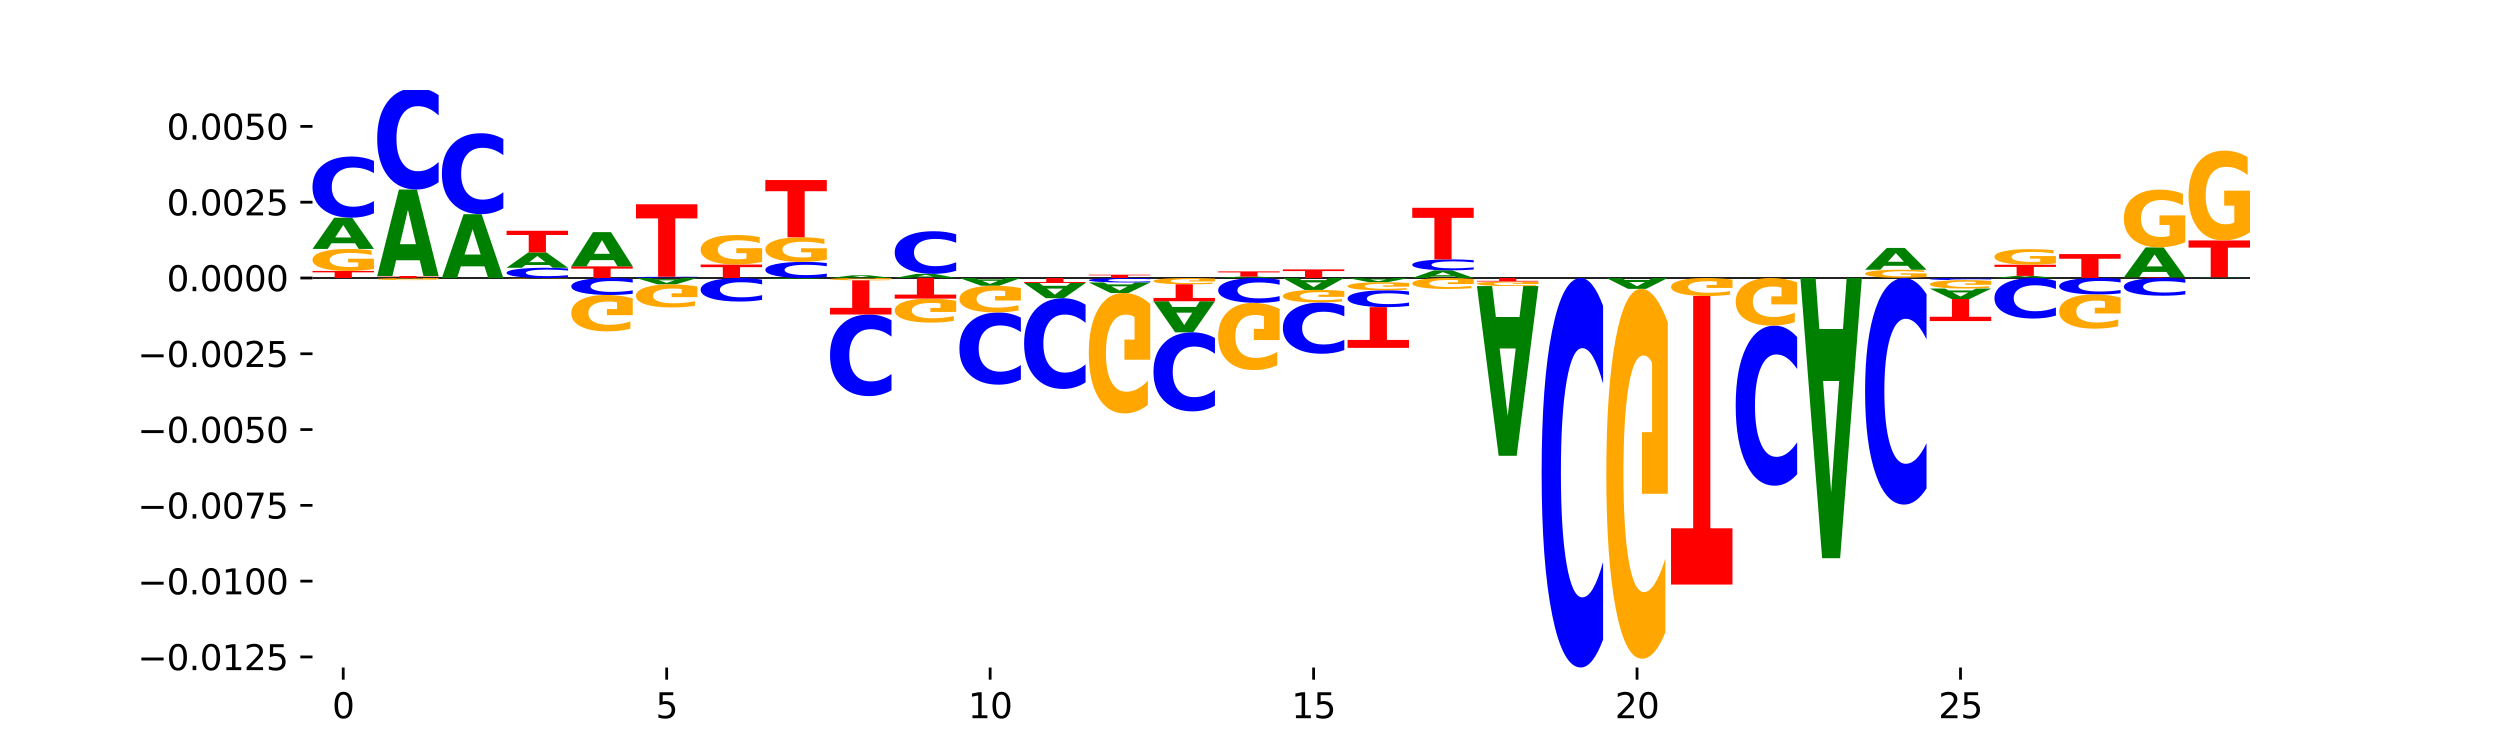 <?xml version="1.0" encoding="utf-8" standalone="no"?>
<!DOCTYPE svg PUBLIC "-//W3C//DTD SVG 1.1//EN"
  "http://www.w3.org/Graphics/SVG/1.1/DTD/svg11.dtd">
<svg xmlns:xlink="http://www.w3.org/1999/xlink" width="720pt" height="216pt" viewBox="0 0 720 216" xmlns="http://www.w3.org/2000/svg" version="1.1">
 <defs>
  <style type="text/css">*{stroke-linejoin: round; stroke-linecap: butt}</style>
 </defs>
 <g id="figure_1">
  <g id="patch_1">
   <path d="M 0 216 
L 720 216 
L 720 0 
L 0 0 
z
" style="fill: #ffffff"/>
  </g>
  <g id="axes_1">
   <g id="patch_2">
    <path d="M 90 192.24 
L 648 192.24 
L 648 25.92 
L 90 25.92 
z
" style="fill: #ffffff"/>
   </g>
   <g id="line2d_1">
    <path d="M 90 80.059 
L 648 80.059 
" clip-path="url(#p1d33a9b0ce)" style="fill: none; stroke: #000000; stroke-width: 0.5; stroke-linecap: square"/>
   </g>
   <g id="patch_3">
    <path d="M 90 78.038 
L 107.699 78.038 
L 107.699 78.432 
L 101.332 78.432 
L 101.332 80.059 
L 96.38 80.059 
L 96.38 78.432 
L 90 78.432 
L 90 78.038 
z
" clip-path="url(#p1d33a9b0ce)" style="fill: #ff0000"/>
   </g>
   <g id="patch_4">
    <path d="M 107.699 77.464 
Q 105.914 77.751 103.995 77.895 
Q 102.075 78.038 100.028 78.038 
Q 95.403 78.038 92.701 77.183 
Q 90 76.329 90 74.867 
Q 90 73.389 92.749 72.54 
Q 95.502 71.692 100.29 71.692 
Q 102.134 71.692 103.824 71.808 
Q 105.518 71.922 107.017 72.147 
L 107.017 73.412 
Q 105.47 73.122 103.939 72.98 
Q 102.408 72.835 100.869 72.835 
Q 98.021 72.835 96.478 73.362 
Q 94.935 73.888 94.935 74.867 
Q 94.935 75.837 96.422 76.367 
Q 97.91 76.895 100.647 76.895 
Q 101.392 76.895 102.031 76.865 
Q 102.67 76.833 103.177 76.768 
L 103.177 75.58 
L 100.262 75.58 
L 100.262 74.522 
L 107.699 74.522 
L 107.699 77.464 
z
" clip-path="url(#p1d33a9b0ce)" style="fill: #ffa600"/>
   </g>
   <g id="patch_5">
    <path d="M 102.26 70.054 
L 95.454 70.054 
L 94.379 71.692 
L 90 71.692 
L 96.253 62.7 
L 101.446 62.7 
L 107.699 71.692 
L 103.324 71.692 
L 102.26 70.054 
z
M 96.539 68.385 
L 101.164 68.385 
L 98.855 64.808 
L 96.539 68.385 
z
" clip-path="url(#p1d33a9b0ce)" style="fill: #008000"/>
   </g>
   <g id="patch_6">
    <path d="M 107.699 61.437 
Q 106.219 62.063 104.618 62.38 
Q 103.017 62.7 101.273 62.7 
Q 96.074 62.7 93.037 60.327 
Q 90 57.953 90 53.895 
Q 90 49.821 93.037 47.452 
Q 96.074 45.078 101.273 45.078 
Q 103.017 45.078 104.618 45.399 
Q 106.219 45.715 107.699 46.341 
L 107.699 49.854 
Q 106.206 49.024 104.756 48.638 
Q 103.307 48.252 101.706 48.252 
Q 98.834 48.252 97.189 49.756 
Q 95.548 51.255 95.548 53.895 
Q 95.548 56.523 97.189 58.026 
Q 98.834 59.526 101.706 59.526 
Q 103.307 59.526 104.756 59.14 
Q 106.206 58.75 107.699 57.92 
L 107.699 61.437 
z
" clip-path="url(#p1d33a9b0ce)" style="fill: #0000ff"/>
   </g>
   <g id="patch_7">
    <path d="M 108.631 79.495 
L 126.331 79.495 
L 126.331 79.605 
L 119.963 79.605 
L 119.963 80.059 
L 115.011 80.059 
L 115.011 79.605 
L 108.631 79.605 
L 108.631 79.495 
z
" clip-path="url(#p1d33a9b0ce)" style="fill: #ff0000"/>
   </g>
   <g id="patch_8">
    <path d="M 120.892 74.958 
L 114.085 74.958 
L 113.01 79.495 
L 108.631 79.495 
L 114.884 54.587 
L 120.077 54.587 
L 126.331 79.495 
L 121.955 79.495 
L 120.892 74.958 
z
M 115.17 70.335 
L 119.795 70.335 
L 117.486 60.427 
L 115.17 70.335 
z
" clip-path="url(#p1d33a9b0ce)" style="fill: #008000"/>
   </g>
   <g id="patch_9">
    <path d="M 126.331 52.488 
Q 124.85 53.529 123.249 54.055 
Q 121.648 54.587 119.905 54.587 
Q 114.705 54.587 111.668 50.643 
Q 108.631 46.7 108.631 39.955 
Q 108.631 33.186 111.668 29.248 
Q 114.705 25.304 119.905 25.304 
Q 121.648 25.304 123.249 25.837 
Q 124.85 26.363 126.331 27.403 
L 126.331 33.241 
Q 124.837 31.861 123.387 31.22 
Q 121.938 30.579 120.337 30.579 
Q 117.465 30.579 115.82 33.077 
Q 114.179 35.569 114.179 39.955 
Q 114.179 44.322 115.82 46.821 
Q 117.465 49.313 120.337 49.313 
Q 121.938 49.313 123.387 48.671 
Q 124.837 48.024 126.331 46.645 
L 126.331 52.488 
z
" clip-path="url(#p1d33a9b0ce)" style="fill: #0000ff"/>
   </g>
   <g id="patch_10">
    <path d="M 139.523 76.712 
L 132.716 76.712 
L 131.641 80.059 
L 127.262 80.059 
L 133.515 61.686 
L 138.708 61.686 
L 144.962 80.059 
L 140.586 80.059 
L 139.523 76.712 
z
M 133.801 73.302 
L 138.426 73.302 
L 136.117 65.993 
L 133.801 73.302 
z
" clip-path="url(#p1d33a9b0ce)" style="fill: #008000"/>
   </g>
   <g id="patch_11">
    <path d="M 144.962 60.014 
Q 143.481 60.843 141.88 61.262 
Q 140.279 61.686 138.536 61.686 
Q 133.336 61.686 130.299 58.545 
Q 127.262 55.405 127.262 50.035 
Q 127.262 44.645 130.299 41.51 
Q 133.336 38.369 138.536 38.369 
Q 140.279 38.369 141.88 38.793 
Q 143.481 39.212 144.962 40.041 
L 144.962 44.689 
Q 143.468 43.59 142.018 43.08 
Q 140.569 42.569 138.968 42.569 
Q 136.096 42.569 134.451 44.559 
Q 132.81 46.543 132.81 50.035 
Q 132.81 53.512 134.451 55.501 
Q 136.096 57.486 138.968 57.486 
Q 140.569 57.486 142.018 56.975 
Q 143.468 56.46 144.962 55.362 
L 144.962 60.014 
z
" clip-path="url(#p1d33a9b0ce)" style="fill: #0000ff"/>
   </g>
   <g id="patch_12">
    <path d="M 163.593 79.848 
Q 162.112 79.952 160.511 80.005 
Q 158.91 80.059 157.167 80.059 
Q 151.967 80.059 148.93 79.663 
Q 145.893 79.267 145.893 78.59 
Q 145.893 77.91 148.93 77.515 
Q 151.967 77.119 157.167 77.119 
Q 158.91 77.119 160.511 77.172 
Q 162.112 77.225 163.593 77.33 
L 163.593 77.916 
Q 162.099 77.777 160.649 77.713 
Q 159.2 77.648 157.599 77.648 
Q 154.727 77.648 153.082 77.899 
Q 151.441 78.149 151.441 78.59 
Q 151.441 79.028 153.082 79.279 
Q 154.727 79.529 157.599 79.529 
Q 159.2 79.529 160.649 79.465 
Q 162.099 79.4 163.593 79.261 
L 163.593 79.848 
z
" clip-path="url(#p1d33a9b0ce)" style="fill: #0000ff"/>
   </g>
   <g id="patch_13">
    <path d="M 158.154 76.311 
L 151.347 76.311 
L 150.272 77.119 
L 145.893 77.119 
L 152.146 72.685 
L 157.339 72.685 
L 163.593 77.119 
L 159.218 77.119 
L 158.154 76.311 
z
M 152.432 75.488 
L 157.057 75.488 
L 154.748 73.724 
L 152.432 75.488 
z
" clip-path="url(#p1d33a9b0ce)" style="fill: #008000"/>
   </g>
   <g id="patch_14">
    <path d="M 145.893 66.466 
L 163.593 66.466 
L 163.593 67.678 
L 157.225 67.678 
L 157.225 72.685 
L 152.273 72.685 
L 152.273 67.678 
L 145.893 67.678 
L 145.893 66.466 
z
" clip-path="url(#p1d33a9b0ce)" style="fill: #ff0000"/>
   </g>
   <g id="patch_15">
    <path d="M 164.524 76.715 
L 182.224 76.715 
L 182.224 77.367 
L 175.856 77.367 
L 175.856 80.059 
L 170.904 80.059 
L 170.904 77.367 
L 164.524 77.367 
L 164.524 76.715 
z
" clip-path="url(#p1d33a9b0ce)" style="fill: #ff0000"/>
   </g>
   <g id="patch_16">
    <path d="M 176.785 74.919 
L 169.978 74.919 
L 168.903 76.715 
L 164.524 76.715 
L 170.777 66.856 
L 175.97 66.856 
L 182.224 76.715 
L 177.849 76.715 
L 176.785 74.919 
z
M 171.063 73.089 
L 175.688 73.089 
L 173.379 69.168 
L 171.063 73.089 
z
" clip-path="url(#p1d33a9b0ce)" style="fill: #008000"/>
   </g>
   <g id="patch_17">
    <path d="M 200.855 80.033 
Q 199.374 80.046 197.773 80.052 
Q 196.172 80.059 194.429 80.059 
Q 189.229 80.059 186.192 80.01 
Q 183.155 79.961 183.155 79.878 
Q 183.155 79.795 186.192 79.746 
Q 189.229 79.698 194.429 79.698 
Q 196.172 79.698 197.773 79.704 
Q 199.374 79.711 200.855 79.723 
L 200.855 79.795 
Q 199.361 79.778 197.912 79.771 
Q 196.462 79.763 194.861 79.763 
Q 191.989 79.763 190.344 79.793 
Q 188.703 79.824 188.703 79.878 
Q 188.703 79.932 190.344 79.963 
Q 191.989 79.994 194.861 79.994 
Q 196.462 79.994 197.912 79.986 
Q 199.361 79.978 200.855 79.961 
L 200.855 80.033 
z
" clip-path="url(#p1d33a9b0ce)" style="fill: #0000ff"/>
   </g>
   <g id="patch_18">
    <path d="M 183.155 58.831 
L 200.855 58.831 
L 200.855 62.901 
L 194.487 62.901 
L 194.487 79.698 
L 189.535 79.698 
L 189.535 62.901 
L 183.155 62.901 
L 183.155 58.831 
z
" clip-path="url(#p1d33a9b0ce)" style="fill: #ff0000"/>
   </g>
   <g id="patch_19">
    <path d="M 201.786 76.191 
L 219.486 76.191 
L 219.486 76.945 
L 213.118 76.945 
L 213.118 80.059 
L 208.166 80.059 
L 208.166 76.945 
L 201.786 76.945 
L 201.786 76.191 
z
" clip-path="url(#p1d33a9b0ce)" style="fill: #ff0000"/>
   </g>
   <g id="patch_20">
    <path d="M 219.486 75.421 
Q 217.701 75.806 215.781 75.999 
Q 213.861 76.191 211.814 76.191 
Q 207.189 76.191 204.488 75.044 
Q 201.786 73.898 201.786 71.938 
Q 201.786 69.955 204.535 68.818 
Q 207.288 67.68 212.076 67.68 
Q 213.921 67.68 215.61 67.835 
Q 217.304 67.988 218.804 68.29 
L 218.804 69.987 
Q 217.257 69.598 215.725 69.407 
Q 214.194 69.213 212.655 69.213 
Q 209.807 69.213 208.264 69.92 
Q 206.721 70.625 206.721 71.938 
Q 206.721 73.239 208.208 73.949 
Q 209.696 74.658 212.433 74.658 
Q 213.179 74.658 213.817 74.617 
Q 214.456 74.575 214.964 74.487 
L 214.964 72.894 
L 212.048 72.894 
L 212.048 71.476 
L 219.486 71.476 
L 219.486 75.421 
z
" clip-path="url(#p1d33a9b0ce)" style="fill: #ffa600"/>
   </g>
   <g id="patch_21">
    <path d="M 238.117 79.727 
Q 236.636 79.891 235.035 79.974 
Q 233.434 80.059 231.691 80.059 
Q 226.491 80.059 223.454 79.435 
Q 220.417 78.811 220.417 77.744 
Q 220.417 76.673 223.454 76.05 
Q 226.491 75.426 231.691 75.426 
Q 233.434 75.426 235.035 75.51 
Q 236.636 75.593 238.117 75.758 
L 238.117 76.681 
Q 236.623 76.463 235.174 76.362 
Q 233.724 76.26 232.123 76.26 
Q 229.252 76.26 227.606 76.655 
Q 225.965 77.05 225.965 77.744 
Q 225.965 78.435 227.606 78.83 
Q 229.252 79.224 232.123 79.224 
Q 233.724 79.224 235.174 79.123 
Q 236.623 79.02 238.117 78.802 
L 238.117 79.727 
z
" clip-path="url(#p1d33a9b0ce)" style="fill: #0000ff"/>
   </g>
   <g id="patch_22">
    <path d="M 238.117 74.784 
Q 236.332 75.105 234.412 75.266 
Q 232.492 75.426 230.445 75.426 
Q 225.82 75.426 223.119 74.471 
Q 220.417 73.516 220.417 71.883 
Q 220.417 70.231 223.166 69.284 
Q 225.919 68.336 230.707 68.336 
Q 232.552 68.336 234.241 68.465 
Q 235.935 68.593 237.435 68.845 
L 237.435 70.258 
Q 235.888 69.934 234.356 69.774 
Q 232.825 69.613 231.286 69.613 
Q 228.438 69.613 226.895 70.202 
Q 225.352 70.789 225.352 71.883 
Q 225.352 72.967 226.839 73.558 
Q 228.327 74.149 231.064 74.149 
Q 231.81 74.149 232.448 74.115 
Q 233.087 74.08 233.595 74.007 
L 233.595 72.68 
L 230.679 72.68 
L 230.679 71.498 
L 238.117 71.498 
L 238.117 74.784 
z
" clip-path="url(#p1d33a9b0ce)" style="fill: #ffa600"/>
   </g>
   <g id="patch_23">
    <path d="M 220.417 51.855 
L 238.117 51.855 
L 238.117 55.069 
L 231.749 55.069 
L 231.749 68.336 
L 226.797 68.336 
L 226.797 55.069 
L 220.417 55.069 
L 220.417 51.855 
z
" clip-path="url(#p1d33a9b0ce)" style="fill: #ff0000"/>
   </g>
   <g id="patch_24">
    <path d="M 251.309 79.92 
L 244.502 79.92 
L 243.427 80.059 
L 239.048 80.059 
L 245.302 79.3 
L 250.495 79.3 
L 256.748 80.059 
L 252.373 80.059 
L 251.309 79.92 
z
M 245.588 79.78 
L 250.212 79.78 
L 247.904 79.478 
L 245.588 79.78 
z
" clip-path="url(#p1d33a9b0ce)" style="fill: #008000"/>
   </g>
   <g id="patch_25">
    <path d="M 269.94 79.843 
L 263.133 79.843 
L 262.058 80.059 
L 257.679 80.059 
L 263.933 78.874 
L 269.126 78.874 
L 275.379 80.059 
L 271.004 80.059 
L 269.94 79.843 
z
M 264.219 79.623 
L 268.843 79.623 
L 266.535 79.152 
L 264.219 79.623 
z
" clip-path="url(#p1d33a9b0ce)" style="fill: #008000"/>
   </g>
   <g id="patch_26">
    <path d="M 275.379 77.994 
Q 273.898 78.43 272.297 78.651 
Q 270.697 78.874 268.953 78.874 
Q 263.753 78.874 260.716 77.22 
Q 257.679 75.566 257.679 72.737 
Q 257.679 69.898 260.716 68.246 
Q 263.753 66.592 268.953 66.592 
Q 270.697 66.592 272.297 66.815 
Q 273.898 67.036 275.379 67.472 
L 275.379 69.921 
Q 273.885 69.342 272.436 69.073 
Q 270.986 68.804 269.385 68.804 
Q 266.514 68.804 264.868 69.852 
Q 263.227 70.897 263.227 72.737 
Q 263.227 74.569 264.868 75.616 
Q 266.514 76.662 269.385 76.662 
Q 270.986 76.662 272.436 76.393 
Q 273.885 76.121 275.379 75.543 
L 275.379 77.994 
z
" clip-path="url(#p1d33a9b0ce)" style="fill: #0000ff"/>
   </g>
   <g id="patch_27">
    <path d="M 313.573 79.115 
L 331.272 79.115 
L 331.272 79.299 
L 324.904 79.299 
L 324.904 80.059 
L 319.953 80.059 
L 319.953 79.299 
L 313.573 79.299 
L 313.573 79.115 
z
" clip-path="url(#p1d33a9b0ce)" style="fill: #ff0000"/>
   </g>
   <g id="patch_28">
    <path d="M 363.095 79.986 
L 356.288 79.986 
L 355.213 80.059 
L 350.835 80.059 
L 357.088 79.662 
L 362.281 79.662 
L 368.534 80.059 
L 364.159 80.059 
L 363.095 79.986 
z
M 357.374 79.913 
L 361.999 79.913 
L 359.69 79.755 
L 357.374 79.913 
z
" clip-path="url(#p1d33a9b0ce)" style="fill: #008000"/>
   </g>
   <g id="patch_29">
    <path d="M 350.835 78.162 
L 368.534 78.162 
L 368.534 78.455 
L 362.167 78.455 
L 362.167 79.662 
L 357.215 79.662 
L 357.215 78.455 
L 350.835 78.455 
L 350.835 78.162 
z
" clip-path="url(#p1d33a9b0ce)" style="fill: #ff0000"/>
   </g>
   <g id="patch_30">
    <path d="M 369.466 77.588 
L 387.165 77.588 
L 387.165 78.07 
L 380.798 78.07 
L 380.798 80.059 
L 375.846 80.059 
L 375.846 78.07 
L 369.466 78.07 
L 369.466 77.588 
z
" clip-path="url(#p1d33a9b0ce)" style="fill: #ff0000"/>
   </g>
   <g id="patch_31">
    <path d="M 418.988 79.658 
L 412.181 79.658 
L 411.107 80.059 
L 406.728 80.059 
L 412.981 77.857 
L 418.174 77.857 
L 424.427 80.059 
L 420.052 80.059 
L 418.988 79.658 
z
M 413.267 79.249 
L 417.892 79.249 
L 415.583 78.373 
L 413.267 79.249 
z
" clip-path="url(#p1d33a9b0ce)" style="fill: #008000"/>
   </g>
   <g id="patch_32">
    <path d="M 424.427 77.631 
Q 422.947 77.743 421.346 77.799 
Q 419.745 77.857 418.001 77.857 
Q 412.802 77.857 409.765 77.432 
Q 406.728 77.008 406.728 76.282 
Q 406.728 75.553 409.765 75.129 
Q 412.802 74.705 418.001 74.705 
Q 419.745 74.705 421.346 74.762 
Q 422.947 74.819 424.427 74.931 
L 424.427 75.559 
Q 422.933 75.41 421.484 75.341 
Q 420.035 75.272 418.434 75.272 
Q 415.562 75.272 413.916 75.541 
Q 412.275 75.81 412.275 76.282 
Q 412.275 76.752 413.916 77.021 
Q 415.562 77.289 418.434 77.289 
Q 420.035 77.289 421.484 77.22 
Q 422.933 77.15 424.427 77.002 
L 424.427 77.631 
z
" clip-path="url(#p1d33a9b0ce)" style="fill: #0000ff"/>
   </g>
   <g id="patch_33">
    <path d="M 406.728 59.844 
L 424.427 59.844 
L 424.427 62.742 
L 418.06 62.742 
L 418.06 74.705 
L 413.108 74.705 
L 413.108 62.742 
L 406.728 62.742 
L 406.728 59.844 
z
" clip-path="url(#p1d33a9b0ce)" style="fill: #ff0000"/>
   </g>
   <g id="patch_34">
    <path d="M 537.145 80 
L 554.845 80 
L 554.845 80.011 
L 548.477 80.011 
L 548.477 80.059 
L 543.525 80.059 
L 543.525 80.011 
L 537.145 80.011 
L 537.145 80 
z
" clip-path="url(#p1d33a9b0ce)" style="fill: #ff0000"/>
   </g>
   <g id="patch_35">
    <path d="M 554.845 79.79 
Q 553.06 79.895 551.14 79.948 
Q 549.22 80 547.173 80 
Q 542.548 80 539.847 79.688 
Q 537.145 79.376 537.145 78.843 
Q 537.145 78.303 539.894 77.994 
Q 542.647 77.684 547.435 77.684 
Q 549.279 77.684 550.969 77.726 
Q 552.663 77.768 554.162 77.85 
L 554.162 78.312 
Q 552.615 78.206 551.084 78.154 
Q 549.553 78.101 548.014 78.101 
Q 545.166 78.101 543.623 78.294 
Q 542.08 78.485 542.08 78.843 
Q 542.08 79.197 543.567 79.39 
Q 545.055 79.583 547.792 79.583 
Q 548.538 79.583 549.176 79.572 
Q 549.815 79.56 550.323 79.536 
L 550.323 79.103 
L 547.407 79.103 
L 547.407 78.717 
L 554.845 78.717 
L 554.845 79.79 
z
" clip-path="url(#p1d33a9b0ce)" style="fill: #ffa600"/>
   </g>
   <g id="patch_36">
    <path d="M 549.406 76.542 
L 542.599 76.542 
L 541.524 77.684 
L 537.145 77.684 
L 543.399 71.413 
L 548.591 71.413 
L 554.845 77.684 
L 550.47 77.684 
L 549.406 76.542 
z
M 543.684 75.378 
L 548.309 75.378 
L 546 72.883 
L 543.684 75.378 
z
" clip-path="url(#p1d33a9b0ce)" style="fill: #008000"/>
   </g>
   <g id="patch_37">
    <path d="M 586.668 79.949 
L 579.861 79.949 
L 578.786 80.059 
L 574.407 80.059 
L 580.661 79.457 
L 585.854 79.457 
L 592.107 80.059 
L 587.732 80.059 
L 586.668 79.949 
z
M 580.946 79.837 
L 585.571 79.837 
L 583.263 79.598 
L 580.946 79.837 
z
" clip-path="url(#p1d33a9b0ce)" style="fill: #008000"/>
   </g>
   <g id="patch_38">
    <path d="M 574.407 76.243 
L 592.107 76.243 
L 592.107 76.87 
L 585.739 76.87 
L 585.739 79.457 
L 580.787 79.457 
L 580.787 76.87 
L 574.407 76.87 
L 574.407 76.243 
z
" clip-path="url(#p1d33a9b0ce)" style="fill: #ff0000"/>
   </g>
   <g id="patch_39">
    <path d="M 592.107 75.836 
Q 590.322 76.039 588.402 76.141 
Q 586.482 76.243 584.435 76.243 
Q 579.81 76.243 577.109 75.637 
Q 574.407 75.031 574.407 73.995 
Q 574.407 72.947 577.156 72.346 
Q 579.909 71.745 584.697 71.745 
Q 586.542 71.745 588.231 71.826 
Q 589.925 71.907 591.425 72.067 
L 591.425 72.964 
Q 589.878 72.758 588.346 72.657 
Q 586.815 72.555 585.276 72.555 
Q 582.428 72.555 580.885 72.928 
Q 579.342 73.301 579.342 73.995 
Q 579.342 74.683 580.829 75.058 
Q 582.317 75.433 585.054 75.433 
Q 585.8 75.433 586.438 75.411 
Q 587.077 75.389 587.585 75.342 
L 587.585 74.501 
L 584.669 74.501 
L 584.669 73.751 
L 592.107 73.751 
L 592.107 75.836 
z
" clip-path="url(#p1d33a9b0ce)" style="fill: #ffa600"/>
   </g>
   <g id="patch_40">
    <path d="M 593.038 73.177 
L 610.738 73.177 
L 610.738 74.519 
L 604.37 74.519 
L 604.37 80.059 
L 599.418 80.059 
L 599.418 74.519 
L 593.038 74.519 
L 593.038 73.177 
z
" clip-path="url(#p1d33a9b0ce)" style="fill: #ff0000"/>
   </g>
   <g id="patch_41">
    <path d="M 611.669 79.897 
L 629.369 79.897 
L 629.369 79.929 
L 623.001 79.929 
L 623.001 80.059 
L 618.05 80.059 
L 618.05 79.929 
L 611.669 79.929 
L 611.669 79.897 
z
" clip-path="url(#p1d33a9b0ce)" style="fill: #ff0000"/>
   </g>
   <g id="patch_42">
    <path d="M 623.93 78.321 
L 617.123 78.321 
L 616.048 79.897 
L 611.669 79.897 
L 617.923 71.244 
L 623.116 71.244 
L 629.369 79.897 
L 624.994 79.897 
L 623.93 78.321 
z
M 618.209 76.715 
L 622.833 76.715 
L 620.525 73.273 
L 618.209 76.715 
z
" clip-path="url(#p1d33a9b0ce)" style="fill: #008000"/>
   </g>
   <g id="patch_43">
    <path d="M 629.369 69.739 
Q 627.584 70.491 625.664 70.869 
Q 623.744 71.244 621.697 71.244 
Q 617.072 71.244 614.371 69.004 
Q 611.669 66.763 611.669 62.932 
Q 611.669 59.056 614.418 56.833 
Q 617.171 54.61 621.959 54.61 
Q 623.804 54.61 625.493 54.912 
Q 627.187 55.211 628.687 55.802 
L 628.687 59.118 
Q 627.14 58.359 625.608 57.984 
Q 624.077 57.606 622.538 57.606 
Q 619.69 57.606 618.147 58.987 
Q 616.604 60.365 616.604 62.932 
Q 616.604 65.475 618.092 66.863 
Q 619.579 68.248 622.316 68.248 
Q 623.062 68.248 623.701 68.169 
Q 624.339 68.086 624.847 67.914 
L 624.847 64.801 
L 621.931 64.801 
L 621.931 62.028 
L 629.369 62.028 
L 629.369 69.739 
z
" clip-path="url(#p1d33a9b0ce)" style="fill: #ffa600"/>
   </g>
   <g id="patch_44">
    <path d="M 648 80.054 
Q 646.519 80.056 644.919 80.058 
Q 643.318 80.059 641.574 80.059 
Q 636.374 80.059 633.337 80.05 
Q 630.301 80.042 630.301 80.027 
Q 630.301 80.012 633.337 80.004 
Q 636.374 79.995 641.574 79.995 
Q 643.318 79.995 644.919 79.996 
Q 646.519 79.997 648 80 
L 648 80.012 
Q 646.506 80.009 645.057 80.008 
Q 643.607 80.007 642.007 80.007 
Q 639.135 80.007 637.489 80.012 
Q 635.848 80.017 635.848 80.027 
Q 635.848 80.036 637.489 80.042 
Q 639.135 80.047 642.007 80.047 
Q 643.607 80.047 645.057 80.046 
Q 646.506 80.044 648 80.041 
L 648 80.054 
z
" clip-path="url(#p1d33a9b0ce)" style="fill: #0000ff"/>
   </g>
   <g id="patch_45">
    <path d="M 642.561 79.969 
L 635.754 79.969 
L 634.679 79.995 
L 630.301 79.995 
L 636.554 79.851 
L 641.747 79.851 
L 648 79.995 
L 643.625 79.995 
L 642.561 79.969 
z
M 636.84 79.942 
L 641.464 79.942 
L 639.156 79.885 
L 636.84 79.942 
z
" clip-path="url(#p1d33a9b0ce)" style="fill: #008000"/>
   </g>
   <g id="patch_46">
    <path d="M 630.301 69.245 
L 648 69.245 
L 648 71.313 
L 641.632 71.313 
L 641.632 79.851 
L 636.681 79.851 
L 636.681 71.313 
L 630.301 71.313 
L 630.301 69.245 
z
" clip-path="url(#p1d33a9b0ce)" style="fill: #ff0000"/>
   </g>
   <g id="patch_47">
    <path d="M 648 66.905 
Q 646.215 68.075 644.295 68.663 
Q 642.375 69.245 640.328 69.245 
Q 635.703 69.245 633.002 65.762 
Q 630.301 62.28 630.301 56.324 
Q 630.301 50.299 633.049 46.843 
Q 635.802 43.387 640.59 43.387 
Q 642.435 43.387 644.125 43.857 
Q 645.818 44.322 647.318 45.241 
L 647.318 50.395 
Q 645.771 49.215 644.24 48.632 
Q 642.708 48.045 641.169 48.045 
Q 638.321 48.045 636.778 50.192 
Q 635.235 52.334 635.235 56.324 
Q 635.235 60.277 636.723 62.434 
Q 638.21 64.587 640.947 64.587 
Q 641.693 64.587 642.332 64.464 
Q 642.97 64.336 643.478 64.069 
L 643.478 59.23 
L 640.562 59.23 
L 640.562 54.919 
L 648 54.919 
L 648 66.905 
z
" clip-path="url(#p1d33a9b0ce)" style="fill: #ffa600"/>
   </g>
   <g id="patch_48">
    <path d="M 126.331 80.114 
Q 124.546 80.087 122.626 80.073 
Q 120.706 80.059 118.659 80.059 
Q 114.034 80.059 111.332 80.142 
Q 108.631 80.225 108.631 80.366 
Q 108.631 80.51 111.38 80.592 
Q 114.133 80.674 118.921 80.674 
Q 120.765 80.674 122.455 80.663 
Q 124.149 80.652 125.648 80.63 
L 125.648 80.508 
Q 124.101 80.536 122.57 80.549 
Q 121.039 80.563 119.5 80.563 
Q 116.652 80.563 115.109 80.512 
Q 113.566 80.461 113.566 80.366 
Q 113.566 80.272 115.053 80.221 
Q 116.541 80.17 119.278 80.17 
Q 120.023 80.17 120.662 80.173 
Q 121.301 80.176 121.808 80.182 
L 121.808 80.297 
L 118.893 80.297 
L 118.893 80.4 
L 126.331 80.4 
L 126.331 80.114 
z
" clip-path="url(#p1d33a9b0ce)" style="fill: #ffa600"/>
   </g>
   <g id="patch_49">
    <path d="M 163.593 80.07 
Q 161.808 80.064 159.888 80.062 
Q 157.968 80.059 155.921 80.059 
Q 151.296 80.059 148.594 80.076 
Q 145.893 80.093 145.893 80.122 
Q 145.893 80.152 148.642 80.169 
Q 151.395 80.186 156.183 80.186 
Q 158.027 80.186 159.717 80.184 
Q 161.411 80.181 162.91 80.177 
L 162.91 80.151 
Q 161.363 80.157 159.832 80.16 
Q 158.301 80.163 156.762 80.163 
Q 153.914 80.163 152.371 80.152 
Q 150.828 80.142 150.828 80.122 
Q 150.828 80.103 152.315 80.092 
Q 153.803 80.082 156.54 80.082 
Q 157.286 80.082 157.924 80.082 
Q 158.563 80.083 159.071 80.084 
L 159.071 80.108 
L 156.155 80.108 
L 156.155 80.129 
L 163.593 80.129 
L 163.593 80.07 
z
" clip-path="url(#p1d33a9b0ce)" style="fill: #ffa600"/>
   </g>
   <g id="patch_50">
    <path d="M 182.224 80.41 
Q 180.743 80.236 179.142 80.148 
Q 177.541 80.059 175.798 80.059 
Q 170.598 80.059 167.561 80.718 
Q 164.524 81.377 164.524 82.504 
Q 164.524 83.636 167.561 84.294 
Q 170.598 84.953 175.798 84.953 
Q 177.541 84.953 179.142 84.864 
Q 180.743 84.776 182.224 84.602 
L 182.224 83.627 
Q 180.73 83.857 179.28 83.964 
Q 177.831 84.071 176.23 84.071 
Q 173.358 84.071 171.713 83.654 
Q 170.072 83.237 170.072 82.504 
Q 170.072 81.774 171.713 81.357 
Q 173.358 80.94 176.23 80.94 
Q 177.831 80.94 179.28 81.047 
Q 180.73 81.156 182.224 81.386 
L 182.224 80.41 
z
" clip-path="url(#p1d33a9b0ce)" style="fill: #0000ff"/>
   </g>
   <g id="patch_51">
    <path d="M 182.224 85.902 
Q 180.439 85.427 178.519 85.189 
Q 176.599 84.953 174.552 84.953 
Q 169.927 84.953 167.226 86.365 
Q 164.524 87.777 164.524 90.192 
Q 164.524 92.635 167.273 94.036 
Q 170.026 95.437 174.814 95.437 
Q 176.658 95.437 178.348 95.247 
Q 180.042 95.058 181.541 94.686 
L 181.541 92.596 
Q 179.994 93.074 178.463 93.31 
Q 176.932 93.549 175.393 93.549 
Q 172.545 93.549 171.002 92.678 
Q 169.459 91.81 169.459 90.192 
Q 169.459 88.589 170.946 87.714 
Q 172.434 86.841 175.171 86.841 
Q 175.917 86.841 176.555 86.891 
Q 177.194 86.943 177.702 87.052 
L 177.702 89.014 
L 174.786 89.014 
L 174.786 90.761 
L 182.224 90.761 
L 182.224 85.902 
z
" clip-path="url(#p1d33a9b0ce)" style="fill: #ffa600"/>
   </g>
   <g id="patch_52">
    <path d="M 195.416 80.395 
L 188.609 80.395 
L 187.534 80.059 
L 183.155 80.059 
L 189.409 81.907 
L 194.601 81.907 
L 200.855 80.059 
L 196.48 80.059 
L 195.416 80.395 
z
M 189.694 80.738 
L 194.319 80.738 
L 192.01 81.474 
L 189.694 80.738 
z
" clip-path="url(#p1d33a9b0ce)" style="fill: #008000"/>
   </g>
   <g id="patch_53">
    <path d="M 200.855 82.507 
Q 199.07 82.207 197.15 82.056 
Q 195.23 81.907 193.183 81.907 
Q 188.558 81.907 185.857 82.801 
Q 183.155 83.694 183.155 85.223 
Q 183.155 86.769 185.904 87.656 
Q 188.657 88.543 193.445 88.543 
Q 195.289 88.543 196.979 88.422 
Q 198.673 88.303 200.172 88.067 
L 200.172 86.744 
Q 198.625 87.047 197.094 87.197 
Q 195.563 87.347 194.024 87.347 
Q 191.176 87.347 189.633 86.796 
Q 188.09 86.247 188.09 85.223 
Q 188.09 84.208 189.577 83.655 
Q 191.065 83.102 193.802 83.102 
Q 194.548 83.102 195.186 83.134 
Q 195.825 83.167 196.333 83.235 
L 196.333 84.477 
L 193.417 84.477 
L 193.417 85.583 
L 200.855 85.583 
L 200.855 82.507 
z
" clip-path="url(#p1d33a9b0ce)" style="fill: #ffa600"/>
   </g>
   <g id="patch_54">
    <path d="M 214.047 80.06 
L 207.24 80.06 
L 206.165 80.059 
L 201.786 80.059 
L 208.04 80.066 
L 213.233 80.066 
L 219.486 80.059 
L 215.111 80.059 
L 214.047 80.06 
z
M 208.325 80.061 
L 212.95 80.061 
L 210.641 80.064 
L 208.325 80.061 
z
" clip-path="url(#p1d33a9b0ce)" style="fill: #008000"/>
   </g>
   <g id="patch_55">
    <path d="M 219.486 80.553 
Q 218.005 80.312 216.404 80.19 
Q 214.803 80.066 213.06 80.066 
Q 207.86 80.066 204.823 80.98 
Q 201.786 81.894 201.786 83.457 
Q 201.786 85.026 204.823 85.938 
Q 207.86 86.852 213.06 86.852 
Q 214.803 86.852 216.404 86.729 
Q 218.005 86.607 219.486 86.366 
L 219.486 85.013 
Q 217.992 85.333 216.543 85.481 
Q 215.093 85.63 213.492 85.63 
Q 210.62 85.63 208.975 85.051 
Q 207.334 84.473 207.334 83.457 
Q 207.334 82.445 208.975 81.866 
Q 210.62 81.289 213.492 81.289 
Q 215.093 81.289 216.543 81.437 
Q 217.992 81.587 219.486 81.907 
L 219.486 80.553 
z
" clip-path="url(#p1d33a9b0ce)" style="fill: #0000ff"/>
   </g>
   <g id="patch_56">
    <path d="M 232.678 80.109 
L 225.871 80.109 
L 224.796 80.059 
L 220.417 80.059 
L 226.671 80.337 
L 231.864 80.337 
L 238.117 80.059 
L 233.742 80.059 
L 232.678 80.109 
z
M 226.957 80.161 
L 231.581 80.161 
L 229.273 80.272 
L 226.957 80.161 
z
" clip-path="url(#p1d33a9b0ce)" style="fill: #008000"/>
   </g>
   <g id="patch_57">
    <path d="M 256.748 92.262 
Q 255.267 91.427 253.666 91.004 
Q 252.066 90.577 250.322 90.577 
Q 245.122 90.577 242.085 93.743 
Q 239.048 96.909 239.048 102.324 
Q 239.048 107.758 242.085 110.919 
Q 245.122 114.086 250.322 114.086 
Q 252.066 114.086 253.666 113.658 
Q 255.267 113.236 256.748 112.401 
L 256.748 107.714 
Q 255.254 108.822 253.805 109.336 
Q 252.355 109.851 250.754 109.851 
Q 247.883 109.851 246.237 107.845 
Q 244.596 105.845 244.596 102.324 
Q 244.596 98.818 246.237 96.812 
Q 247.883 94.811 250.754 94.811 
Q 252.355 94.811 253.805 95.326 
Q 255.254 95.846 256.748 96.953 
L 256.748 92.262 
z
" clip-path="url(#p1d33a9b0ce)" style="fill: #0000ff"/>
   </g>
   <g id="patch_58">
    <path d="M 256.748 80.12 
Q 254.963 80.09 253.043 80.074 
Q 251.123 80.059 249.076 80.059 
Q 244.451 80.059 241.75 80.151 
Q 239.048 80.242 239.048 80.399 
Q 239.048 80.558 241.797 80.649 
Q 244.55 80.741 249.338 80.741 
Q 251.183 80.741 252.872 80.728 
Q 254.566 80.716 256.066 80.692 
L 256.066 80.556 
Q 254.519 80.587 252.987 80.602 
Q 251.456 80.618 249.917 80.618 
Q 247.069 80.618 245.526 80.561 
Q 243.983 80.505 243.983 80.399 
Q 243.983 80.295 245.471 80.238 
Q 246.958 80.182 249.695 80.182 
Q 250.441 80.182 251.079 80.185 
Q 251.718 80.188 252.226 80.195 
L 252.226 80.323 
L 249.31 80.323 
L 249.31 80.436 
L 256.748 80.436 
L 256.748 80.12 
z
" clip-path="url(#p1d33a9b0ce)" style="fill: #ffa600"/>
   </g>
   <g id="patch_59">
    <path d="M 239.048 90.577 
L 256.748 90.577 
L 256.748 88.658 
L 250.38 88.658 
L 250.38 80.741 
L 245.428 80.741 
L 245.428 88.658 
L 239.048 88.658 
L 239.048 90.577 
z
" clip-path="url(#p1d33a9b0ce)" style="fill: #ff0000"/>
   </g>
   <g id="patch_60">
    <path d="M 275.379 86.628 
Q 273.594 86.316 271.674 86.159 
Q 269.754 86.003 267.707 86.003 
Q 263.082 86.003 260.381 86.934 
Q 257.679 87.864 257.679 89.455 
Q 257.679 91.065 260.428 91.988 
Q 263.181 92.912 267.969 92.912 
Q 269.814 92.912 271.503 92.786 
Q 273.197 92.662 274.697 92.417 
L 274.697 91.039 
Q 273.15 91.355 271.619 91.51 
Q 270.087 91.667 268.548 91.667 
Q 265.7 91.667 264.157 91.094 
Q 262.614 90.521 262.614 89.455 
Q 262.614 88.399 264.102 87.823 
Q 265.589 87.248 268.326 87.248 
Q 269.072 87.248 269.711 87.28 
Q 270.349 87.315 270.857 87.386 
L 270.857 88.679 
L 267.941 88.679 
L 267.941 89.831 
L 275.379 89.831 
L 275.379 86.628 
z
" clip-path="url(#p1d33a9b0ce)" style="fill: #ffa600"/>
   </g>
   <g id="patch_61">
    <path d="M 257.679 86.003 
L 275.379 86.003 
L 275.379 84.844 
L 269.011 84.844 
L 269.011 80.059 
L 264.06 80.059 
L 264.06 84.844 
L 257.679 84.844 
L 257.679 86.003 
z
" clip-path="url(#p1d33a9b0ce)" style="fill: #ff0000"/>
   </g>
   <g id="patch_62">
    <path d="M 288.571 80.465 
L 281.764 80.465 
L 280.689 80.059 
L 276.311 80.059 
L 282.564 82.291 
L 287.757 82.291 
L 294.01 80.059 
L 289.635 80.059 
L 288.571 80.465 
z
M 282.85 80.879 
L 287.474 80.879 
L 285.166 81.767 
L 282.85 80.879 
z
" clip-path="url(#p1d33a9b0ce)" style="fill: #008000"/>
   </g>
   <g id="patch_63">
    <path d="M 294.01 91.475 
Q 292.529 90.736 290.929 90.362 
Q 289.328 89.984 287.584 89.984 
Q 282.384 89.984 279.347 92.786 
Q 276.311 95.588 276.311 100.379 
Q 276.311 105.188 279.347 107.985 
Q 282.384 110.787 287.584 110.787 
Q 289.328 110.787 290.929 110.409 
Q 292.529 110.035 294.01 109.296 
L 294.01 105.149 
Q 292.516 106.129 291.067 106.584 
Q 289.617 107.04 288.017 107.04 
Q 285.145 107.04 283.499 105.265 
Q 281.858 103.495 281.858 100.379 
Q 281.858 97.277 283.499 95.502 
Q 285.145 93.731 288.017 93.731 
Q 289.617 93.731 291.067 94.187 
Q 292.516 94.647 294.01 95.627 
L 294.01 91.475 
z
" clip-path="url(#p1d33a9b0ce)" style="fill: #0000ff"/>
   </g>
   <g id="patch_64">
    <path d="M 294.01 82.987 
Q 292.225 82.639 290.305 82.464 
Q 288.385 82.291 286.338 82.291 
Q 281.713 82.291 279.012 83.327 
Q 276.311 84.363 276.311 86.135 
Q 276.311 87.928 279.059 88.956 
Q 281.812 89.984 286.6 89.984 
Q 288.445 89.984 290.135 89.844 
Q 291.828 89.706 293.328 89.433 
L 293.328 87.899 
Q 291.781 88.25 290.25 88.424 
Q 288.718 88.598 287.179 88.598 
Q 284.331 88.598 282.788 87.96 
Q 281.245 87.322 281.245 86.135 
Q 281.245 84.959 282.733 84.317 
Q 284.22 83.676 286.957 83.676 
Q 287.703 83.676 288.342 83.713 
Q 288.98 83.751 289.488 83.831 
L 289.488 85.27 
L 286.572 85.27 
L 286.572 86.553 
L 294.01 86.553 
L 294.01 82.987 
z
" clip-path="url(#p1d33a9b0ce)" style="fill: #ffa600"/>
   </g>
   <g id="patch_65">
    <path d="M 307.202 82.306 
L 300.395 82.306 
L 299.32 81.507 
L 294.942 81.507 
L 301.195 85.89 
L 306.388 85.89 
L 312.641 81.507 
L 308.266 81.507 
L 307.202 82.306 
z
M 301.481 83.119 
L 306.106 83.119 
L 303.797 84.862 
L 301.481 83.119 
z
" clip-path="url(#p1d33a9b0ce)" style="fill: #008000"/>
   </g>
   <g id="patch_66">
    <path d="M 312.641 87.763 
Q 311.161 86.835 309.56 86.365 
Q 307.959 85.89 306.215 85.89 
Q 301.015 85.89 297.978 89.409 
Q 294.942 92.928 294.942 98.946 
Q 294.942 104.986 297.978 108.499 
Q 301.015 112.018 306.215 112.018 
Q 307.959 112.018 309.56 111.543 
Q 311.161 111.074 312.641 110.145 
L 312.641 104.937 
Q 311.147 106.168 309.698 106.74 
Q 308.249 107.312 306.648 107.312 
Q 303.776 107.312 302.13 105.083 
Q 300.489 102.859 300.489 98.946 
Q 300.489 95.049 302.13 92.82 
Q 303.776 90.596 306.648 90.596 
Q 308.249 90.596 309.698 91.169 
Q 311.147 91.746 312.641 92.977 
L 312.641 87.763 
z
" clip-path="url(#p1d33a9b0ce)" style="fill: #0000ff"/>
   </g>
   <g id="patch_67">
    <path d="M 294.942 81.507 
L 312.641 81.507 
L 312.641 81.225 
L 306.273 81.225 
L 306.273 80.059 
L 301.322 80.059 
L 301.322 81.225 
L 294.942 81.225 
L 294.942 81.507 
z
" clip-path="url(#p1d33a9b0ce)" style="fill: #ff0000"/>
   </g>
   <g id="patch_68">
    <path d="M 325.833 81.907 
L 319.026 81.907 
L 317.951 81.357 
L 313.573 81.357 
L 319.826 84.376 
L 325.019 84.376 
L 331.272 81.357 
L 326.897 81.357 
L 325.833 81.907 
z
M 320.112 82.468 
L 324.737 82.468 
L 322.428 83.669 
L 320.112 82.468 
z
" clip-path="url(#p1d33a9b0ce)" style="fill: #008000"/>
   </g>
   <g id="patch_69">
    <path d="M 331.272 80.152 
Q 329.792 80.106 328.191 80.082 
Q 326.59 80.059 324.846 80.059 
Q 319.646 80.059 316.609 80.234 
Q 313.573 80.409 313.573 80.708 
Q 313.573 81.008 316.609 81.182 
Q 319.646 81.357 324.846 81.357 
Q 326.59 81.357 328.191 81.334 
Q 329.792 81.31 331.272 81.264 
L 331.272 81.005 
Q 329.778 81.067 328.329 81.095 
Q 326.88 81.123 325.279 81.123 
Q 322.407 81.123 320.761 81.013 
Q 319.12 80.902 319.12 80.708 
Q 319.12 80.514 320.761 80.403 
Q 322.407 80.293 325.279 80.293 
Q 326.88 80.293 328.329 80.321 
Q 329.778 80.35 331.272 80.411 
L 331.272 80.152 
z
" clip-path="url(#p1d33a9b0ce)" style="fill: #0000ff"/>
   </g>
   <g id="patch_70">
    <path d="M 331.272 87.515 
Q 329.487 85.946 327.567 85.157 
Q 325.647 84.376 323.6 84.376 
Q 318.975 84.376 316.274 89.048 
Q 313.573 93.72 313.573 101.71 
Q 313.573 109.792 316.322 114.428 
Q 319.074 119.064 323.862 119.064 
Q 325.707 119.064 327.397 118.434 
Q 329.09 117.81 330.59 116.578 
L 330.59 109.663 
Q 329.043 111.247 327.512 112.028 
Q 325.981 112.816 324.441 112.816 
Q 321.593 112.816 320.05 109.935 
Q 318.507 107.062 318.507 101.71 
Q 318.507 96.407 319.995 93.512 
Q 321.482 90.625 324.219 90.625 
Q 324.965 90.625 325.604 90.789 
Q 326.242 90.961 326.75 91.32 
L 326.75 97.812 
L 323.835 97.812 
L 323.835 103.594 
L 331.272 103.594 
L 331.272 87.515 
z
" clip-path="url(#p1d33a9b0ce)" style="fill: #ffa600"/>
   </g>
   <g id="patch_71">
    <path d="M 344.464 88.388 
L 337.657 88.388 
L 336.582 86.757 
L 332.204 86.757 
L 338.457 95.709 
L 343.65 95.709 
L 349.903 86.757 
L 345.528 86.757 
L 344.464 88.388 
z
M 338.743 90.049 
L 343.368 90.049 
L 341.059 93.61 
L 338.743 90.049 
z
" clip-path="url(#p1d33a9b0ce)" style="fill: #008000"/>
   </g>
   <g id="patch_72">
    <path d="M 349.903 97.341 
Q 348.423 96.532 346.822 96.123 
Q 345.221 95.709 343.477 95.709 
Q 338.277 95.709 335.241 98.776 
Q 332.204 101.843 332.204 107.088 
Q 332.204 112.351 335.241 115.413 
Q 338.277 118.48 343.477 118.48 
Q 345.221 118.48 346.822 118.066 
Q 348.423 117.657 349.903 116.848 
L 349.903 112.309 
Q 348.409 113.381 346.96 113.88 
Q 345.511 114.379 343.91 114.379 
Q 341.038 114.379 339.392 112.436 
Q 337.751 110.498 337.751 107.088 
Q 337.751 103.692 339.392 101.749 
Q 341.038 99.811 343.91 99.811 
Q 345.511 99.811 346.96 100.31 
Q 348.409 100.813 349.903 101.885 
L 349.903 97.341 
z
" clip-path="url(#p1d33a9b0ce)" style="fill: #0000ff"/>
   </g>
   <g id="patch_73">
    <path d="M 349.903 80.223 
Q 348.118 80.141 346.198 80.1 
Q 344.278 80.059 342.232 80.059 
Q 337.606 80.059 334.905 80.303 
Q 332.204 80.548 332.204 80.967 
Q 332.204 81.39 334.953 81.633 
Q 337.706 81.876 342.493 81.876 
Q 344.338 81.876 346.028 81.843 
Q 347.721 81.81 349.221 81.746 
L 349.221 81.383 
Q 347.674 81.466 346.143 81.507 
Q 344.612 81.549 343.072 81.549 
Q 340.224 81.549 338.681 81.398 
Q 337.138 81.247 337.138 80.967 
Q 337.138 80.689 338.626 80.537 
Q 340.113 80.386 342.85 80.386 
Q 343.596 80.386 344.235 80.395 
Q 344.873 80.404 345.381 80.422 
L 345.381 80.763 
L 342.466 80.763 
L 342.466 81.065 
L 349.903 81.065 
L 349.903 80.223 
z
" clip-path="url(#p1d33a9b0ce)" style="fill: #ffa600"/>
   </g>
   <g id="patch_74">
    <path d="M 332.204 86.757 
L 349.903 86.757 
L 349.903 85.805 
L 343.535 85.805 
L 343.535 81.876 
L 338.584 81.876 
L 338.584 85.805 
L 332.204 85.805 
L 332.204 86.757 
z
" clip-path="url(#p1d33a9b0ce)" style="fill: #ff0000"/>
   </g>
   <g id="patch_75">
    <path d="M 368.534 80.573 
Q 367.054 80.318 365.453 80.189 
Q 363.852 80.059 362.108 80.059 
Q 356.908 80.059 353.872 81.025 
Q 350.835 81.99 350.835 83.642 
Q 350.835 85.3 353.872 86.264 
Q 356.908 87.23 362.108 87.23 
Q 363.852 87.23 365.453 87.099 
Q 367.054 86.97 368.534 86.716 
L 368.534 85.286 
Q 367.04 85.624 365.591 85.781 
Q 364.142 85.938 362.541 85.938 
Q 359.669 85.938 358.023 85.326 
Q 356.382 84.716 356.382 83.642 
Q 356.382 82.572 358.023 81.961 
Q 359.669 81.35 362.541 81.35 
Q 364.142 81.35 365.591 81.507 
Q 367.04 81.666 368.534 82.004 
L 368.534 80.573 
z
" clip-path="url(#p1d33a9b0ce)" style="fill: #0000ff"/>
   </g>
   <g id="patch_76">
    <path d="M 368.534 88.98 
Q 366.749 88.105 364.829 87.665 
Q 362.909 87.23 360.863 87.23 
Q 356.237 87.23 353.536 89.835 
Q 350.835 92.44 350.835 96.895 
Q 350.835 101.402 353.584 103.987 
Q 356.337 106.572 361.124 106.572 
Q 362.969 106.572 364.659 106.22 
Q 366.353 105.873 367.852 105.186 
L 367.852 101.33 
Q 366.305 102.213 364.774 102.648 
Q 363.243 103.088 361.704 103.088 
Q 358.855 103.088 357.312 101.482 
Q 355.769 99.88 355.769 96.895 
Q 355.769 93.938 357.257 92.324 
Q 358.744 90.714 361.481 90.714 
Q 362.227 90.714 362.866 90.806 
Q 363.504 90.902 364.012 91.101 
L 364.012 94.721 
L 361.097 94.721 
L 361.097 97.946 
L 368.534 97.946 
L 368.534 88.98 
z
" clip-path="url(#p1d33a9b0ce)" style="fill: #ffa600"/>
   </g>
   <g id="patch_77">
    <path d="M 381.726 80.684 
L 374.919 80.684 
L 373.845 80.059 
L 369.466 80.059 
L 375.719 83.493 
L 380.912 83.493 
L 387.165 80.059 
L 382.79 80.059 
L 381.726 80.684 
z
M 376.005 81.322 
L 380.63 81.322 
L 378.321 82.688 
L 376.005 81.322 
z
" clip-path="url(#p1d33a9b0ce)" style="fill: #008000"/>
   </g>
   <g id="patch_78">
    <path d="M 387.165 88.165 
Q 385.685 87.64 384.084 87.375 
Q 382.483 87.106 380.739 87.106 
Q 375.54 87.106 372.503 89.096 
Q 369.466 91.086 369.466 94.49 
Q 369.466 97.905 372.503 99.892 
Q 375.54 101.882 380.739 101.882 
Q 382.483 101.882 384.084 101.614 
Q 385.685 101.348 387.165 100.823 
L 387.165 97.878 
Q 385.671 98.574 384.222 98.897 
Q 382.773 99.221 381.172 99.221 
Q 378.3 99.221 376.654 97.96 
Q 375.013 96.702 375.013 94.49 
Q 375.013 92.286 376.654 91.025 
Q 378.3 89.768 381.172 89.768 
Q 382.773 89.768 384.222 90.091 
Q 385.671 90.418 387.165 91.114 
L 387.165 88.165 
z
" clip-path="url(#p1d33a9b0ce)" style="fill: #0000ff"/>
   </g>
   <g id="patch_79">
    <path d="M 387.165 83.82 
Q 385.38 83.657 383.46 83.575 
Q 381.54 83.493 379.494 83.493 
Q 374.868 83.493 372.167 83.98 
Q 369.466 84.466 369.466 85.299 
Q 369.466 86.14 372.215 86.623 
Q 374.968 87.106 379.755 87.106 
Q 381.6 87.106 383.29 87.04 
Q 384.984 86.976 386.483 86.847 
L 386.483 86.127 
Q 384.936 86.292 383.405 86.373 
Q 381.874 86.455 380.335 86.455 
Q 377.486 86.455 375.943 86.155 
Q 374.4 85.856 374.4 85.299 
Q 374.4 84.746 375.888 84.445 
Q 377.375 84.144 380.112 84.144 
Q 380.858 84.144 381.497 84.161 
Q 382.135 84.179 382.643 84.216 
L 382.643 84.893 
L 379.728 84.893 
L 379.728 85.495 
L 387.165 85.495 
L 387.165 83.82 
z
" clip-path="url(#p1d33a9b0ce)" style="fill: #ffa600"/>
   </g>
   <g id="patch_80">
    <path d="M 400.357 80.282 
L 393.55 80.282 
L 392.476 80.059 
L 388.097 80.059 
L 394.35 81.286 
L 399.543 81.286 
L 405.796 80.059 
L 401.421 80.059 
L 400.357 80.282 
z
M 394.636 80.51 
L 399.261 80.51 
L 396.952 80.999 
L 394.636 80.51 
z
" clip-path="url(#p1d33a9b0ce)" style="fill: #008000"/>
   </g>
   <g id="patch_81">
    <path d="M 405.796 83.947 
Q 404.316 83.775 402.715 83.687 
Q 401.114 83.599 399.37 83.599 
Q 394.171 83.599 391.134 84.253 
Q 388.097 84.908 388.097 86.026 
Q 388.097 87.149 391.134 87.803 
Q 394.171 88.457 399.37 88.457 
Q 401.114 88.457 402.715 88.369 
Q 404.316 88.281 405.796 88.109 
L 405.796 87.14 
Q 404.302 87.369 402.853 87.476 
Q 401.404 87.582 399.803 87.582 
Q 396.931 87.582 395.285 87.167 
Q 393.644 86.754 393.644 86.026 
Q 393.644 85.302 395.285 84.887 
Q 396.931 84.474 399.803 84.474 
Q 401.404 84.474 402.853 84.58 
Q 404.302 84.688 405.796 84.917 
L 405.796 83.947 
z
" clip-path="url(#p1d33a9b0ce)" style="fill: #0000ff"/>
   </g>
   <g id="patch_82">
    <path d="M 405.796 81.496 
Q 404.011 81.391 402.091 81.338 
Q 400.172 81.286 398.125 81.286 
Q 393.499 81.286 390.798 81.598 
Q 388.097 81.909 388.097 82.442 
Q 388.097 82.981 390.846 83.29 
Q 393.599 83.599 398.386 83.599 
Q 400.231 83.599 401.921 83.557 
Q 403.615 83.515 405.114 83.433 
L 405.114 82.972 
Q 403.567 83.078 402.036 83.13 
Q 400.505 83.182 398.966 83.182 
Q 396.118 83.182 394.574 82.99 
Q 393.031 82.799 393.031 82.442 
Q 393.031 82.088 394.519 81.895 
Q 396.006 81.703 398.744 81.703 
Q 399.489 81.703 400.128 81.714 
Q 400.767 81.725 401.274 81.749 
L 401.274 82.182 
L 398.359 82.182 
L 398.359 82.568 
L 405.796 82.568 
L 405.796 81.496 
z
" clip-path="url(#p1d33a9b0ce)" style="fill: #ffa600"/>
   </g>
   <g id="patch_83">
    <path d="M 388.097 100.182 
L 405.796 100.182 
L 405.796 97.895 
L 399.429 97.895 
L 399.429 88.457 
L 394.477 88.457 
L 394.477 97.895 
L 388.097 97.895 
L 388.097 100.182 
z
" clip-path="url(#p1d33a9b0ce)" style="fill: #ff0000"/>
   </g>
   <g id="patch_84">
    <path d="M 424.427 80.346 
Q 422.642 80.202 420.722 80.13 
Q 418.803 80.059 416.756 80.059 
Q 412.131 80.059 409.429 80.486 
Q 406.728 80.913 406.728 81.644 
Q 406.728 82.383 409.477 82.808 
Q 412.23 83.232 417.018 83.232 
Q 418.862 83.232 420.552 83.174 
Q 422.246 83.117 423.745 83.004 
L 423.745 82.372 
Q 422.198 82.517 420.667 82.588 
Q 419.136 82.66 417.597 82.66 
Q 414.749 82.66 413.206 82.397 
Q 411.662 82.134 411.662 81.644 
Q 411.662 81.159 413.15 80.894 
Q 414.638 80.63 417.375 80.63 
Q 418.12 80.63 418.759 80.645 
Q 419.398 80.661 419.905 80.694 
L 419.905 81.288 
L 416.99 81.288 
L 416.99 81.817 
L 424.427 81.817 
L 424.427 80.346 
z
" clip-path="url(#p1d33a9b0ce)" style="fill: #ffa600"/>
   </g>
   <g id="patch_85">
    <path d="M 437.619 91.289 
L 430.812 91.289 
L 429.738 82.386 
L 425.359 82.386 
L 431.612 131.262 
L 436.805 131.262 
L 443.058 82.386 
L 438.683 82.386 
L 437.619 91.289 
z
M 431.898 100.361 
L 436.523 100.361 
L 434.214 119.802 
L 431.898 100.361 
z
" clip-path="url(#p1d33a9b0ce)" style="fill: #008000"/>
   </g>
   <g id="patch_86">
    <path d="M 443.058 81.196 
Q 441.273 81.136 439.354 81.107 
Q 437.434 81.077 435.387 81.077 
Q 430.762 81.077 428.06 81.253 
Q 425.359 81.43 425.359 81.731 
Q 425.359 82.036 428.108 82.211 
Q 430.861 82.386 435.649 82.386 
Q 437.493 82.386 439.183 82.362 
Q 440.877 82.338 442.376 82.292 
L 442.376 82.031 
Q 440.829 82.091 439.298 82.12 
Q 437.767 82.15 436.228 82.15 
Q 433.38 82.15 431.837 82.041 
Q 430.294 81.933 430.294 81.731 
Q 430.294 81.531 431.781 81.422 
Q 433.269 81.313 436.006 81.313 
Q 436.751 81.313 437.39 81.319 
Q 438.029 81.326 438.536 81.339 
L 438.536 81.584 
L 435.621 81.584 
L 435.621 81.802 
L 443.058 81.802 
L 443.058 81.196 
z
" clip-path="url(#p1d33a9b0ce)" style="fill: #ffa600"/>
   </g>
   <g id="patch_87">
    <path d="M 425.359 81.077 
L 443.058 81.077 
L 443.058 80.879 
L 436.691 80.879 
L 436.691 80.059 
L 431.739 80.059 
L 431.739 80.879 
L 425.359 80.879 
L 425.359 81.077 
z
" clip-path="url(#p1d33a9b0ce)" style="fill: #ff0000"/>
   </g>
   <g id="patch_88">
    <path d="M 461.689 88.1 
Q 460.209 84.114 458.608 82.098 
Q 457.007 80.059 455.263 80.059 
Q 450.064 80.059 447.027 95.168 
Q 443.99 110.277 443.99 136.115 
Q 443.99 162.045 447.027 177.131 
Q 450.064 192.24 455.263 192.24 
Q 457.007 192.24 458.608 190.201 
Q 460.209 188.185 461.689 184.199 
L 461.689 161.837 
Q 460.196 167.12 458.746 169.577 
Q 457.297 172.033 455.696 172.033 
Q 452.824 172.033 451.179 162.462 
Q 449.538 152.915 449.538 136.115 
Q 449.538 119.384 451.179 109.813 
Q 452.824 100.266 455.696 100.266 
Q 457.297 100.266 458.746 102.722 
Q 460.196 105.202 461.689 110.485 
L 461.689 88.1 
z
" clip-path="url(#p1d33a9b0ce)" style="fill: #0000ff"/>
   </g>
   <g id="patch_89">
    <path d="M 474.881 80.63 
L 468.075 80.63 
L 467 80.059 
L 462.621 80.059 
L 468.874 83.192 
L 474.067 83.192 
L 480.321 80.059 
L 475.945 80.059 
L 474.881 80.63 
z
M 469.16 81.211 
L 473.785 81.211 
L 471.476 82.458 
L 469.16 81.211 
z
" clip-path="url(#p1d33a9b0ce)" style="fill: #008000"/>
   </g>
   <g id="patch_90">
    <path d="M 480.321 92.83 
Q 478.536 88.011 476.616 85.591 
Q 474.696 83.192 472.649 83.192 
Q 468.024 83.192 465.322 97.539 
Q 462.621 111.886 462.621 136.421 
Q 462.621 161.242 465.37 175.479 
Q 468.123 189.716 472.911 189.716 
Q 474.755 189.716 476.445 187.78 
Q 478.139 185.865 479.638 182.08 
L 479.638 160.846 
Q 478.091 165.709 476.56 168.108 
Q 475.029 170.528 473.49 170.528 
Q 470.642 170.528 469.099 161.682 
Q 467.556 152.858 467.556 136.421 
Q 467.556 120.138 469.043 111.248 
Q 470.531 102.38 473.268 102.38 
Q 474.013 102.38 474.652 102.886 
Q 475.291 103.414 475.798 104.515 
L 475.798 124.451 
L 472.883 124.451 
L 472.883 142.208 
L 480.321 142.208 
L 480.321 92.83 
z
" clip-path="url(#p1d33a9b0ce)" style="fill: #ffa600"/>
   </g>
   <g id="patch_91">
    <path d="M 498.952 80.528 
Q 497.167 80.294 495.247 80.176 
Q 493.327 80.059 491.28 80.059 
Q 486.655 80.059 483.953 80.758 
Q 481.252 81.457 481.252 82.652 
Q 481.252 83.862 484.001 84.556 
Q 486.754 85.249 491.542 85.249 
Q 493.386 85.249 495.076 85.155 
Q 496.77 85.062 498.269 84.877 
L 498.269 83.843 
Q 496.722 84.08 495.191 84.196 
Q 493.66 84.314 492.121 84.314 
Q 489.273 84.314 487.73 83.883 
Q 486.187 83.453 486.187 82.652 
Q 486.187 81.859 487.674 81.426 
Q 489.162 80.994 491.899 80.994 
Q 492.645 80.994 493.283 81.018 
Q 493.922 81.044 494.43 81.098 
L 494.43 82.069 
L 491.514 82.069 
L 491.514 82.934 
L 498.952 82.934 
L 498.952 80.528 
z
" clip-path="url(#p1d33a9b0ce)" style="fill: #ffa600"/>
   </g>
   <g id="patch_92">
    <path d="M 481.252 168.356 
L 498.952 168.356 
L 498.952 152.148 
L 492.584 152.148 
L 492.584 85.249 
L 487.632 85.249 
L 487.632 152.148 
L 481.252 152.148 
L 481.252 168.356 
z
" clip-path="url(#p1d33a9b0ce)" style="fill: #ff0000"/>
   </g>
   <g id="patch_93">
    <path d="M 517.583 97.081 
Q 516.102 95.442 514.501 94.614 
Q 512.9 93.776 511.157 93.776 
Q 505.957 93.776 502.92 99.986 
Q 499.883 106.196 499.883 116.817 
Q 499.883 127.476 502.92 133.677 
Q 505.957 139.887 511.157 139.887 
Q 512.9 139.887 514.501 139.049 
Q 516.102 138.22 517.583 136.582 
L 517.583 127.39 
Q 516.089 129.562 514.639 130.572 
Q 513.19 131.581 511.589 131.581 
Q 508.717 131.581 507.072 127.647 
Q 505.431 123.723 505.431 116.817 
Q 505.431 109.94 507.072 106.006 
Q 508.717 102.082 511.589 102.082 
Q 513.19 102.082 514.639 103.091 
Q 516.089 104.11 517.583 106.282 
L 517.583 97.081 
z
" clip-path="url(#p1d33a9b0ce)" style="fill: #0000ff"/>
   </g>
   <g id="patch_94">
    <path d="M 517.583 81.3 
Q 515.798 80.679 513.878 80.368 
Q 511.958 80.059 509.911 80.059 
Q 505.286 80.059 502.584 81.906 
Q 499.883 83.754 499.883 86.913 
Q 499.883 90.109 502.632 91.942 
Q 505.385 93.776 510.173 93.776 
Q 512.017 93.776 513.707 93.526 
Q 515.401 93.28 516.9 92.792 
L 516.9 90.058 
Q 515.353 90.684 513.822 90.993 
Q 512.291 91.305 510.752 91.305 
Q 507.904 91.305 506.361 90.166 
Q 504.818 89.029 504.818 86.913 
Q 504.818 84.816 506.305 83.671 
Q 507.793 82.529 510.53 82.529 
Q 511.276 82.529 511.914 82.595 
Q 512.553 82.663 513.061 82.804 
L 513.061 85.371 
L 510.145 85.371 
L 510.145 87.658 
L 517.583 87.658 
L 517.583 81.3 
z
" clip-path="url(#p1d33a9b0ce)" style="fill: #ffa600"/>
   </g>
   <g id="patch_95">
    <path d="M 530.775 94.759 
L 523.968 94.759 
L 522.893 80.059 
L 518.514 80.059 
L 524.767 160.756 
L 529.96 160.756 
L 536.214 80.059 
L 531.839 80.059 
L 530.775 94.759 
z
M 525.053 109.736 
L 529.678 109.736 
L 527.369 141.835 
L 525.053 109.736 
z
" clip-path="url(#p1d33a9b0ce)" style="fill: #008000"/>
   </g>
   <g id="patch_96">
    <path d="M 554.845 84.737 
Q 553.364 82.418 551.763 81.245 
Q 550.162 80.059 548.419 80.059 
Q 543.219 80.059 540.182 88.849 
Q 537.145 97.639 537.145 112.671 
Q 537.145 127.757 540.182 136.534 
Q 543.219 145.324 548.419 145.324 
Q 550.162 145.324 551.763 144.138 
Q 553.364 142.965 554.845 140.646 
L 554.845 127.636 
Q 553.351 130.71 551.902 132.139 
Q 550.452 133.568 548.851 133.568 
Q 545.979 133.568 544.334 128 
Q 542.693 122.445 542.693 112.671 
Q 542.693 102.937 544.334 97.369 
Q 545.979 91.815 548.851 91.815 
Q 550.452 91.815 551.902 93.244 
Q 553.351 94.686 554.845 97.76 
L 554.845 84.737 
z
" clip-path="url(#p1d33a9b0ce)" style="fill: #0000ff"/>
   </g>
   <g id="patch_97">
    <path d="M 568.037 83.649 
L 561.23 83.649 
L 560.155 83.099 
L 555.776 83.099 
L 562.03 86.119 
L 567.223 86.119 
L 573.476 83.099 
L 569.101 83.099 
L 568.037 83.649 
z
M 562.315 84.21 
L 566.94 84.21 
L 564.631 85.411 
L 562.315 84.21 
z
" clip-path="url(#p1d33a9b0ce)" style="fill: #008000"/>
   </g>
   <g id="patch_98">
    <path d="M 573.476 80.103 
Q 571.995 80.081 570.394 80.07 
Q 568.793 80.059 567.05 80.059 
Q 561.85 80.059 558.813 80.142 
Q 555.776 80.226 555.776 80.369 
Q 555.776 80.512 558.813 80.595 
Q 561.85 80.679 567.05 80.679 
Q 568.793 80.679 570.394 80.668 
Q 571.995 80.657 573.476 80.635 
L 573.476 80.511 
Q 571.982 80.54 570.533 80.554 
Q 569.083 80.567 567.482 80.567 
Q 564.61 80.567 562.965 80.514 
Q 561.324 80.462 561.324 80.369 
Q 561.324 80.276 562.965 80.223 
Q 564.61 80.17 567.482 80.17 
Q 569.083 80.17 570.533 80.184 
Q 571.982 80.198 573.476 80.227 
L 573.476 80.103 
z
" clip-path="url(#p1d33a9b0ce)" style="fill: #0000ff"/>
   </g>
   <g id="patch_99">
    <path d="M 573.476 80.898 
Q 571.691 80.788 569.771 80.733 
Q 567.851 80.679 565.804 80.679 
Q 561.179 80.679 558.478 81.005 
Q 555.776 81.331 555.776 81.888 
Q 555.776 82.452 558.525 82.775 
Q 561.278 83.099 566.066 83.099 
Q 567.91 83.099 569.6 83.055 
Q 571.294 83.011 572.794 82.925 
L 572.794 82.443 
Q 571.246 82.554 569.715 82.608 
Q 568.184 82.663 566.645 82.663 
Q 563.797 82.663 562.254 82.462 
Q 560.711 82.262 560.711 81.888 
Q 560.711 81.518 562.198 81.316 
Q 563.686 81.115 566.423 81.115 
Q 567.169 81.115 567.807 81.126 
Q 568.446 81.138 568.954 81.163 
L 568.954 81.616 
L 566.038 81.616 
L 566.038 82.02 
L 573.476 82.02 
L 573.476 80.898 
z
" clip-path="url(#p1d33a9b0ce)" style="fill: #ffa600"/>
   </g>
   <g id="patch_100">
    <path d="M 555.776 92.465 
L 573.476 92.465 
L 573.476 91.228 
L 567.108 91.228 
L 567.108 86.119 
L 562.156 86.119 
L 562.156 91.228 
L 555.776 91.228 
L 555.776 92.465 
z
" clip-path="url(#p1d33a9b0ce)" style="fill: #ff0000"/>
   </g>
   <g id="patch_101">
    <path d="M 592.107 80.896 
Q 590.626 80.481 589.025 80.271 
Q 587.424 80.059 585.681 80.059 
Q 580.481 80.059 577.444 81.632 
Q 574.407 83.206 574.407 85.897 
Q 574.407 88.598 577.444 90.169 
Q 580.481 91.743 585.681 91.743 
Q 587.424 91.743 589.025 91.53 
Q 590.626 91.32 592.107 90.905 
L 592.107 88.576 
Q 590.613 89.126 589.164 89.382 
Q 587.714 89.638 586.113 89.638 
Q 583.241 89.638 581.596 88.641 
Q 579.955 87.647 579.955 85.897 
Q 579.955 84.155 581.596 83.158 
Q 583.241 82.163 586.113 82.163 
Q 587.714 82.163 589.164 82.419 
Q 590.613 82.677 592.107 83.228 
L 592.107 80.896 
z
" clip-path="url(#p1d33a9b0ce)" style="fill: #0000ff"/>
   </g>
   <g id="patch_102">
    <path d="M 610.738 80.4 
Q 609.257 80.231 607.656 80.145 
Q 606.055 80.059 604.312 80.059 
Q 599.112 80.059 596.075 80.699 
Q 593.038 81.34 593.038 82.435 
Q 593.038 83.535 596.075 84.174 
Q 599.112 84.815 604.312 84.815 
Q 606.055 84.815 607.656 84.728 
Q 609.257 84.643 610.738 84.474 
L 610.738 83.526 
Q 609.244 83.75 607.795 83.854 
Q 606.345 83.958 604.744 83.958 
Q 601.873 83.958 600.227 83.552 
Q 598.586 83.148 598.586 82.435 
Q 598.586 81.726 600.227 81.32 
Q 601.873 80.915 604.744 80.915 
Q 606.345 80.915 607.795 81.02 
Q 609.244 81.125 610.738 81.349 
L 610.738 80.4 
z
" clip-path="url(#p1d33a9b0ce)" style="fill: #0000ff"/>
   </g>
   <g id="patch_103">
    <path d="M 610.738 85.706 
Q 608.953 85.26 607.033 85.037 
Q 605.113 84.815 603.066 84.815 
Q 598.441 84.815 595.74 86.141 
Q 593.038 87.467 593.038 89.734 
Q 593.038 92.028 595.787 93.344 
Q 598.54 94.659 603.328 94.659 
Q 605.173 94.659 606.862 94.48 
Q 608.556 94.303 610.056 93.954 
L 610.056 91.991 
Q 608.509 92.441 606.977 92.662 
Q 605.446 92.886 603.907 92.886 
Q 601.059 92.886 599.516 92.069 
Q 597.973 91.253 597.973 89.734 
Q 597.973 88.229 599.461 87.408 
Q 600.948 86.588 603.685 86.588 
Q 604.431 86.588 605.069 86.635 
Q 605.708 86.684 606.216 86.785 
L 606.216 88.628 
L 603.3 88.628 
L 603.3 90.269 
L 610.738 90.269 
L 610.738 85.706 
z
" clip-path="url(#p1d33a9b0ce)" style="fill: #ffa600"/>
   </g>
   <g id="patch_104">
    <path d="M 629.369 80.425 
Q 627.888 80.243 626.287 80.152 
Q 624.687 80.059 622.943 80.059 
Q 617.743 80.059 614.706 80.747 
Q 611.669 81.435 611.669 82.611 
Q 611.669 83.792 614.706 84.479 
Q 617.743 85.167 622.943 85.167 
Q 624.687 85.167 626.287 85.074 
Q 627.888 84.982 629.369 84.801 
L 629.369 83.783 
Q 627.875 84.023 626.426 84.135 
Q 624.976 84.247 623.375 84.247 
Q 620.504 84.247 618.858 83.811 
Q 617.217 83.376 617.217 82.611 
Q 617.217 81.849 618.858 81.414 
Q 620.504 80.979 623.375 80.979 
Q 624.976 80.979 626.426 81.091 
Q 627.875 81.204 629.369 81.444 
L 629.369 80.425 
z
" clip-path="url(#p1d33a9b0ce)" style="fill: #0000ff"/>
   </g>
   <g id="matplotlib.axis_1">
    <g id="xtick_1">
     <g id="line2d_2">
      <defs>
       <path id="ma7435d8e04" d="M 0 0 
L 0 3.5 
" style="stroke: #000000; stroke-width: 0.8"/>
      </defs>
      <g>
       <use xlink:href="#ma7435d8e04" x="98.85" y="192.24" style="stroke: #000000; stroke-width: 0.8"/>
      </g>
     </g>
     <g id="text_1">
      <!-- 0 -->
      <g transform="translate(95.668 206.838) scale(0.1 -0.1)">
       <defs>
        <path id="DejaVuSans-30" d="M 2034 4250 
Q 1547 4250 1301 3770 
Q 1056 3291 1056 2328 
Q 1056 1369 1301 889 
Q 1547 409 2034 409 
Q 2525 409 2770 889 
Q 3016 1369 3016 2328 
Q 3016 3291 2770 3770 
Q 2525 4250 2034 4250 
z
M 2034 4750 
Q 2819 4750 3233 4129 
Q 3647 3509 3647 2328 
Q 3647 1150 3233 529 
Q 2819 -91 2034 -91 
Q 1250 -91 836 529 
Q 422 1150 422 2328 
Q 422 3509 836 4129 
Q 1250 4750 2034 4750 
z
" transform="scale(0.016)"/>
       </defs>
       <use xlink:href="#DejaVuSans-30"/>
      </g>
     </g>
    </g>
    <g id="xtick_2">
     <g id="line2d_3">
      <g>
       <use xlink:href="#ma7435d8e04" x="192.005" y="192.24" style="stroke: #000000; stroke-width: 0.8"/>
      </g>
     </g>
     <g id="text_2">
      <!-- 5 -->
      <g transform="translate(188.824 206.838) scale(0.1 -0.1)">
       <defs>
        <path id="DejaVuSans-35" d="M 691 4666 
L 3169 4666 
L 3169 4134 
L 1269 4134 
L 1269 2991 
Q 1406 3038 1543 3061 
Q 1681 3084 1819 3084 
Q 2600 3084 3056 2656 
Q 3513 2228 3513 1497 
Q 3513 744 3044 326 
Q 2575 -91 1722 -91 
Q 1428 -91 1123 -41 
Q 819 9 494 109 
L 494 744 
Q 775 591 1075 516 
Q 1375 441 1709 441 
Q 2250 441 2565 725 
Q 2881 1009 2881 1497 
Q 2881 1984 2565 2268 
Q 2250 2553 1709 2553 
Q 1456 2553 1204 2497 
Q 953 2441 691 2322 
L 691 4666 
z
" transform="scale(0.016)"/>
       </defs>
       <use xlink:href="#DejaVuSans-35"/>
      </g>
     </g>
    </g>
    <g id="xtick_3">
     <g id="line2d_4">
      <g>
       <use xlink:href="#ma7435d8e04" x="285.16" y="192.24" style="stroke: #000000; stroke-width: 0.8"/>
      </g>
     </g>
     <g id="text_3">
      <!-- 10 -->
      <g transform="translate(278.798 206.838) scale(0.1 -0.1)">
       <defs>
        <path id="DejaVuSans-31" d="M 794 531 
L 1825 531 
L 1825 4091 
L 703 3866 
L 703 4441 
L 1819 4666 
L 2450 4666 
L 2450 531 
L 3481 531 
L 3481 0 
L 794 0 
L 794 531 
z
" transform="scale(0.016)"/>
       </defs>
       <use xlink:href="#DejaVuSans-31"/>
       <use xlink:href="#DejaVuSans-30" x="63.623"/>
      </g>
     </g>
    </g>
    <g id="xtick_4">
     <g id="line2d_5">
      <g>
       <use xlink:href="#ma7435d8e04" x="378.316" y="192.24" style="stroke: #000000; stroke-width: 0.8"/>
      </g>
     </g>
     <g id="text_4">
      <!-- 15 -->
      <g transform="translate(371.953 206.838) scale(0.1 -0.1)">
       <use xlink:href="#DejaVuSans-31"/>
       <use xlink:href="#DejaVuSans-35" x="63.623"/>
      </g>
     </g>
    </g>
    <g id="xtick_5">
     <g id="line2d_6">
      <g>
       <use xlink:href="#ma7435d8e04" x="471.471" y="192.24" style="stroke: #000000; stroke-width: 0.8"/>
      </g>
     </g>
     <g id="text_5">
      <!-- 20 -->
      <g transform="translate(465.108 206.838) scale(0.1 -0.1)">
       <defs>
        <path id="DejaVuSans-32" d="M 1228 531 
L 3431 531 
L 3431 0 
L 469 0 
L 469 531 
Q 828 903 1448 1529 
Q 2069 2156 2228 2338 
Q 2531 2678 2651 2914 
Q 2772 3150 2772 3378 
Q 2772 3750 2511 3984 
Q 2250 4219 1831 4219 
Q 1534 4219 1204 4116 
Q 875 4013 500 3803 
L 500 4441 
Q 881 4594 1212 4672 
Q 1544 4750 1819 4750 
Q 2544 4750 2975 4387 
Q 3406 4025 3406 3419 
Q 3406 3131 3298 2873 
Q 3191 2616 2906 2266 
Q 2828 2175 2409 1742 
Q 1991 1309 1228 531 
z
" transform="scale(0.016)"/>
       </defs>
       <use xlink:href="#DejaVuSans-32"/>
       <use xlink:href="#DejaVuSans-30" x="63.623"/>
      </g>
     </g>
    </g>
    <g id="xtick_6">
     <g id="line2d_7">
      <g>
       <use xlink:href="#ma7435d8e04" x="564.626" y="192.24" style="stroke: #000000; stroke-width: 0.8"/>
      </g>
     </g>
     <g id="text_6">
      <!-- 25 -->
      <g transform="translate(558.264 206.838) scale(0.1 -0.1)">
       <use xlink:href="#DejaVuSans-32"/>
       <use xlink:href="#DejaVuSans-35" x="63.623"/>
      </g>
     </g>
    </g>
   </g>
   <g id="matplotlib.axis_2">
    <g id="ytick_1">
     <g id="line2d_8">
      <defs>
       <path id="mdb8193faa8" d="M 0 0 
L -3.5 0 
" style="stroke: #000000; stroke-width: 0.8"/>
      </defs>
      <g>
       <use xlink:href="#mdb8193faa8" x="90" y="189.202" style="stroke: #000000; stroke-width: 0.8"/>
      </g>
     </g>
     <g id="text_7">
      <!-- −0.0125 -->
      <g transform="translate(39.63 193.001) scale(0.1 -0.1)">
       <defs>
        <path id="DejaVuSans-2212" d="M 678 2272 
L 4684 2272 
L 4684 1741 
L 678 1741 
L 678 2272 
z
" transform="scale(0.016)"/>
        <path id="DejaVuSans-2e" d="M 684 794 
L 1344 794 
L 1344 0 
L 684 0 
L 684 794 
z
" transform="scale(0.016)"/>
       </defs>
       <use xlink:href="#DejaVuSans-2212"/>
       <use xlink:href="#DejaVuSans-30" x="83.789"/>
       <use xlink:href="#DejaVuSans-2e" x="147.412"/>
       <use xlink:href="#DejaVuSans-30" x="179.199"/>
       <use xlink:href="#DejaVuSans-31" x="242.822"/>
       <use xlink:href="#DejaVuSans-32" x="306.445"/>
       <use xlink:href="#DejaVuSans-35" x="370.068"/>
      </g>
     </g>
    </g>
    <g id="ytick_2">
     <g id="line2d_9">
      <g>
       <use xlink:href="#mdb8193faa8" x="90" y="167.373" style="stroke: #000000; stroke-width: 0.8"/>
      </g>
     </g>
     <g id="text_8">
      <!-- −0.0100 -->
      <g transform="translate(39.63 171.172) scale(0.1 -0.1)">
       <use xlink:href="#DejaVuSans-2212"/>
       <use xlink:href="#DejaVuSans-30" x="83.789"/>
       <use xlink:href="#DejaVuSans-2e" x="147.412"/>
       <use xlink:href="#DejaVuSans-30" x="179.199"/>
       <use xlink:href="#DejaVuSans-31" x="242.822"/>
       <use xlink:href="#DejaVuSans-30" x="306.445"/>
       <use xlink:href="#DejaVuSans-30" x="370.068"/>
      </g>
     </g>
    </g>
    <g id="ytick_3">
     <g id="line2d_10">
      <g>
       <use xlink:href="#mdb8193faa8" x="90" y="145.545" style="stroke: #000000; stroke-width: 0.8"/>
      </g>
     </g>
     <g id="text_9">
      <!-- −0.0075 -->
      <g transform="translate(39.63 149.344) scale(0.1 -0.1)">
       <defs>
        <path id="DejaVuSans-37" d="M 525 4666 
L 3525 4666 
L 3525 4397 
L 1831 0 
L 1172 0 
L 2766 4134 
L 525 4134 
L 525 4666 
z
" transform="scale(0.016)"/>
       </defs>
       <use xlink:href="#DejaVuSans-2212"/>
       <use xlink:href="#DejaVuSans-30" x="83.789"/>
       <use xlink:href="#DejaVuSans-2e" x="147.412"/>
       <use xlink:href="#DejaVuSans-30" x="179.199"/>
       <use xlink:href="#DejaVuSans-30" x="242.822"/>
       <use xlink:href="#DejaVuSans-37" x="306.445"/>
       <use xlink:href="#DejaVuSans-35" x="370.068"/>
      </g>
     </g>
    </g>
    <g id="ytick_4">
     <g id="line2d_11">
      <g>
       <use xlink:href="#mdb8193faa8" x="90" y="123.716" style="stroke: #000000; stroke-width: 0.8"/>
      </g>
     </g>
     <g id="text_10">
      <!-- −0.0050 -->
      <g transform="translate(39.63 127.515) scale(0.1 -0.1)">
       <use xlink:href="#DejaVuSans-2212"/>
       <use xlink:href="#DejaVuSans-30" x="83.789"/>
       <use xlink:href="#DejaVuSans-2e" x="147.412"/>
       <use xlink:href="#DejaVuSans-30" x="179.199"/>
       <use xlink:href="#DejaVuSans-30" x="242.822"/>
       <use xlink:href="#DejaVuSans-35" x="306.445"/>
       <use xlink:href="#DejaVuSans-30" x="370.068"/>
      </g>
     </g>
    </g>
    <g id="ytick_5">
     <g id="line2d_12">
      <g>
       <use xlink:href="#mdb8193faa8" x="90" y="101.887" style="stroke: #000000; stroke-width: 0.8"/>
      </g>
     </g>
     <g id="text_11">
      <!-- −0.0025 -->
      <g transform="translate(39.63 105.687) scale(0.1 -0.1)">
       <use xlink:href="#DejaVuSans-2212"/>
       <use xlink:href="#DejaVuSans-30" x="83.789"/>
       <use xlink:href="#DejaVuSans-2e" x="147.412"/>
       <use xlink:href="#DejaVuSans-30" x="179.199"/>
       <use xlink:href="#DejaVuSans-30" x="242.822"/>
       <use xlink:href="#DejaVuSans-32" x="306.445"/>
       <use xlink:href="#DejaVuSans-35" x="370.068"/>
      </g>
     </g>
    </g>
    <g id="ytick_6">
     <g id="line2d_13">
      <g>
       <use xlink:href="#mdb8193faa8" x="90" y="80.059" style="stroke: #000000; stroke-width: 0.8"/>
      </g>
     </g>
     <g id="text_12">
      <!-- 0.0000 -->
      <g transform="translate(48.009 83.858) scale(0.1 -0.1)">
       <use xlink:href="#DejaVuSans-30"/>
       <use xlink:href="#DejaVuSans-2e" x="63.623"/>
       <use xlink:href="#DejaVuSans-30" x="95.41"/>
       <use xlink:href="#DejaVuSans-30" x="159.033"/>
       <use xlink:href="#DejaVuSans-30" x="222.656"/>
       <use xlink:href="#DejaVuSans-30" x="286.279"/>
      </g>
     </g>
    </g>
    <g id="ytick_7">
     <g id="line2d_14">
      <g>
       <use xlink:href="#mdb8193faa8" x="90" y="58.23" style="stroke: #000000; stroke-width: 0.8"/>
      </g>
     </g>
     <g id="text_13">
      <!-- 0.0025 -->
      <g transform="translate(48.009 62.029) scale(0.1 -0.1)">
       <use xlink:href="#DejaVuSans-30"/>
       <use xlink:href="#DejaVuSans-2e" x="63.623"/>
       <use xlink:href="#DejaVuSans-30" x="95.41"/>
       <use xlink:href="#DejaVuSans-30" x="159.033"/>
       <use xlink:href="#DejaVuSans-32" x="222.656"/>
       <use xlink:href="#DejaVuSans-35" x="286.279"/>
      </g>
     </g>
    </g>
    <g id="ytick_8">
     <g id="line2d_15">
      <g>
       <use xlink:href="#mdb8193faa8" x="90" y="36.402" style="stroke: #000000; stroke-width: 0.8"/>
      </g>
     </g>
     <g id="text_14">
      <!-- 0.0050 -->
      <g transform="translate(48.009 40.201) scale(0.1 -0.1)">
       <use xlink:href="#DejaVuSans-30"/>
       <use xlink:href="#DejaVuSans-2e" x="63.623"/>
       <use xlink:href="#DejaVuSans-30" x="95.41"/>
       <use xlink:href="#DejaVuSans-30" x="159.033"/>
       <use xlink:href="#DejaVuSans-35" x="222.656"/>
       <use xlink:href="#DejaVuSans-30" x="286.279"/>
      </g>
     </g>
    </g>
   </g>
  </g>
 </g>
 <defs>
  <clipPath id="p1d33a9b0ce">
   <rect x="90" y="25.92" width="558" height="166.32"/>
  </clipPath>
 </defs>
</svg>
